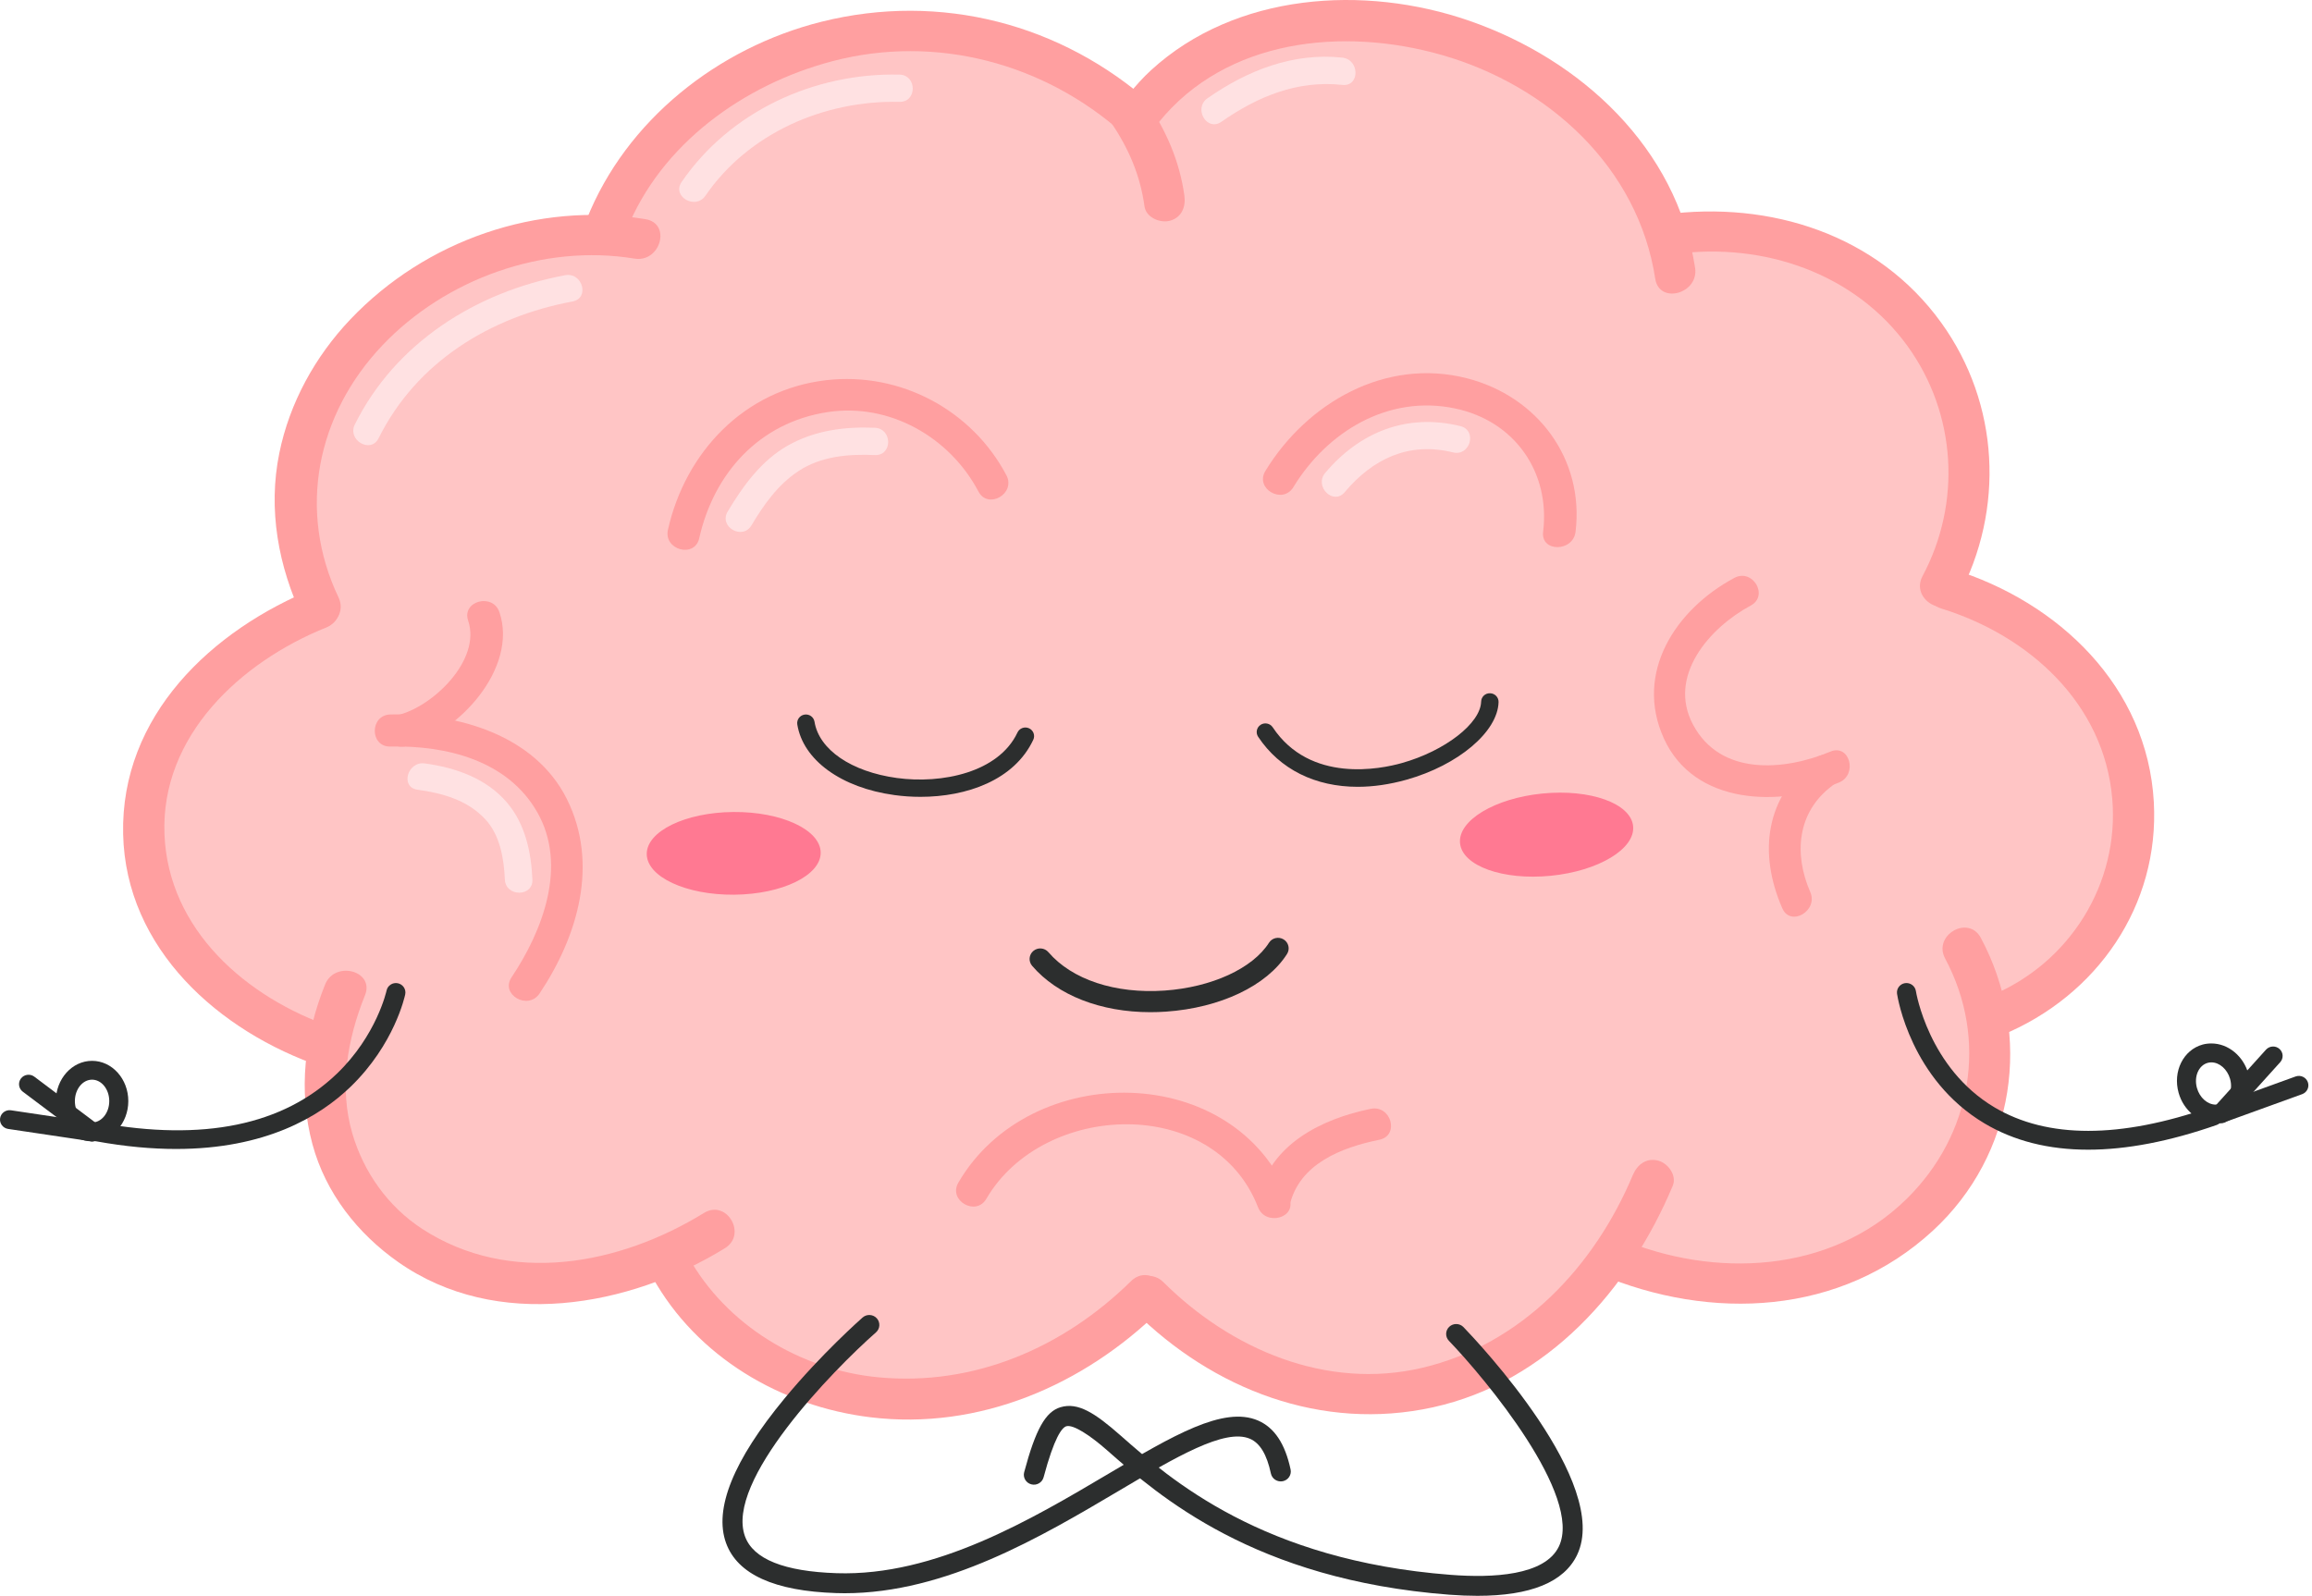 <svg width="465" height="321" viewBox="0 0 465 321" fill="none" xmlns="http://www.w3.org/2000/svg">
<path fill-rule="evenodd" clip-rule="evenodd" d="M425.681 163.618C425.381 143.091 410.893 126.564 392.078 121.085C398.661 108.994 399.989 94.388 395.91 81.225C389.847 61.655 369.818 49.176 349.208 49.388C346.748 49.413 344.325 49.703 341.892 50.043L334.297 51.146C330.442 40.879 324.478 31.788 316.666 23.831C312.431 19.522 307.184 15.685 301.643 13.146C289.941 7.776 285.395 7.097 272.544 5.97C260.883 4.946 246.677 10 236.852 15.782C232.457 18.37 228.456 21.394 224.783 24.752C214.5 17.825 203.143 12.17 191.462 9.176C185.412 7.625 178.822 6.503 172.583 7.182C158.589 8.704 159.535 8.837 146.835 14.273C142.399 16.17 138.805 19.788 135.22 22.897C128.427 28.782 122.525 40.049 120.697 48.619C120.596 49.097 120.497 49.57 120.403 50.049C120.188 50.049 119.976 50.043 119.762 50.043C113.209 49.352 109.264 50.782 102.859 52.013C92.98 53.922 84.766 60.122 77.397 66.412C65.515 76.558 59.759 95.261 60.905 110.334C60.99 114.988 61.756 119.455 63.195 123.715C44.773 129.788 31.018 147.334 31.309 167.261C31.614 187.994 46.403 204.643 65.501 209.946C65.303 211.709 65.202 213.491 65.228 215.297C65.597 240.57 86.802 259.77 111.774 259.77C120.806 259.77 127.351 257.006 134.566 252.315C135.393 254.176 136.339 255.994 137.426 257.733C139.897 260.746 142.368 263.758 144.839 266.764C150.759 272.297 157.663 276.067 165.549 278.079C171.366 279.976 177.821 280.588 183.932 280.255C195.565 279.624 202.992 277.23 213.322 272.03C219.538 268.897 224.843 263.521 228.714 257.382C230.021 259.036 231.436 260.636 232.958 262.158C236.915 266.115 241.627 269.364 246.417 272.255C255.043 277.461 263.954 278.521 273.764 279.152C283.036 279.752 292.835 275.685 300.81 271.648C305.904 269.073 310.721 264.982 314.419 260.558C316.8 257.479 319.181 254.394 321.563 251.315C322.036 250.497 322.479 249.673 322.897 248.842C331.224 255.497 341.886 259.442 353.191 259.442C378.172 259.442 400.772 237.703 400.409 212.976C400.368 210.188 400.05 207.473 399.511 204.849C414.989 197.333 425.943 181.424 425.681 163.618Z" fill="#FFC5C5"/>
<path fill-rule="evenodd" clip-rule="evenodd" d="M125.997 46.334C132.893 28.976 149.619 16.988 167.42 12.309C188.243 6.843 210.047 12.704 225.916 26.903C229.881 30.449 235.778 24.649 231.794 21.085C213.549 4.758 189.128 -1.606 165.209 4.376C144.382 9.594 125.903 24.206 117.98 44.152C116.016 49.091 124.059 51.212 125.997 46.334Z" fill="#FF9FA0"/>
<path fill-rule="evenodd" clip-rule="evenodd" d="M233.014 24.655C246.608 7.782 270.154 5.388 289.99 11.061C311.428 17.201 329.484 33.679 332.909 56.067C333.71 61.297 341.72 59.067 340.927 53.879C337.236 29.77 318.042 11.982 295.506 4.176C274.374 -3.145 248.517 -1.442 231.52 14.104C229.928 15.558 228.485 17.164 227.135 18.843C223.83 22.946 229.672 28.806 233.014 24.655Z" fill="#FF9FA0"/>
<path fill-rule="evenodd" clip-rule="evenodd" d="M129.813 44.085C108.048 40.503 85.587 48.346 70.489 64.218C63.384 71.685 58.235 81.049 56.181 91.127C53.862 102.497 55.968 113.934 60.91 124.334C63.189 129.133 70.356 124.952 68.088 120.182C59.758 102.655 63.684 83.37 76.943 69.43C89.616 56.109 109.268 49 127.602 52.018C132.845 52.879 135.092 44.952 129.813 44.085Z" fill="#FF9FA0"/>
<path fill-rule="evenodd" clip-rule="evenodd" d="M63.393 118.291C42.516 126.709 24.23 144.037 24.766 167.8C25.285 190.842 44.008 207.527 64.736 214.582C69.819 216.309 71.984 208.364 66.945 206.649C49.581 200.739 33.825 187.043 33.079 167.8C32.311 148.03 48.359 133.176 65.604 126.224C70.5 124.249 68.361 116.291 63.393 118.291Z" fill="#FF9FA0"/>
<path fill-rule="evenodd" clip-rule="evenodd" d="M336.974 51.091C354.731 48.716 373.112 54.976 383.702 69.685C393.49 83.285 394.523 101.182 386.667 115.885C384.165 120.57 391.34 124.728 393.845 120.037C403.221 102.485 402.16 81.2 390.456 64.946C377.673 47.188 356.051 40.309 334.765 43.158C332.514 43.455 331.321 46.279 331.86 48.219C332.522 50.594 334.73 51.388 336.974 51.091Z" fill="#FF9FA0"/>
<path fill-rule="evenodd" clip-rule="evenodd" d="M390.443 122.406C408.201 127.891 423.207 141.582 424.829 160.691C426.271 177.685 416.311 193.715 400.421 200.285C398.332 201.152 396.859 202.976 397.518 205.346C398.061 207.297 400.536 209.085 402.631 208.218C421.798 200.297 434.355 182.115 433.186 161.309C431.886 138.182 414.146 121.109 392.652 114.473C387.52 112.885 385.343 120.831 390.443 122.406Z" fill="#FF9FA0"/>
<path fill-rule="evenodd" clip-rule="evenodd" d="M65.392 198.018C61.264 208.249 59.94 219.442 62.843 230.176C65.483 239.927 71.889 248.121 80.136 253.897C99.852 267.709 126.496 262.951 145.79 251.085C150.332 248.297 146.161 241.176 141.594 243.982C124.589 254.442 102.576 258.648 84.94 247.206C78.053 242.733 73.128 235.77 70.859 227.988C68.16 218.727 69.864 208.988 73.408 200.2C75.398 195.273 67.354 193.152 65.392 198.018Z" fill="#FF9FA0"/>
<path fill-rule="evenodd" clip-rule="evenodd" d="M131.248 256.939C140.119 272.897 157.022 282.891 175.068 285.085C196.961 287.751 217.982 278.63 233.37 263.503C237.177 259.764 231.297 253.945 227.491 257.691C213.902 271.048 195.995 278.867 176.68 277.048C160.956 275.564 146.069 266.539 138.426 252.788C135.843 248.139 128.663 252.285 131.248 256.939Z" fill="#FF9FA0"/>
<path fill-rule="evenodd" clip-rule="evenodd" d="M228.106 263.721C243.954 279.479 265.859 288 288.218 283.079C311.241 278.006 327.712 259.315 336.43 238.527C337.299 236.448 335.506 234.006 333.527 233.467C331.136 232.818 329.281 234.273 328.413 236.339C320.702 254.727 306.057 270.442 286.007 275.145C266.714 279.667 247.518 271.364 233.984 257.903C230.2 254.139 224.322 259.958 228.106 263.721Z" fill="#FF9FA0"/>
<path fill-rule="evenodd" clip-rule="evenodd" d="M321.605 256.273C344.136 265.806 370.244 264.624 388.775 247.527C405.29 232.285 408.854 208.206 398.391 188.649C395.882 183.958 388.707 188.115 391.212 192.8C399.942 209.115 396.609 228.273 383.435 241.194C368.161 256.176 344.79 257.206 325.801 249.17C323.717 248.285 321.912 248.594 320.662 250.709C319.625 252.461 319.52 255.388 321.605 256.273Z" fill="#FF9FA0"/>
<path fill-rule="evenodd" clip-rule="evenodd" d="M223.494 24.667C227.035 29.952 229.313 35.206 230.191 41.528C230.5 43.752 233.34 44.934 235.304 44.4C237.702 43.746 238.515 41.558 238.207 39.34C237.244 32.407 234.558 26.316 230.672 20.516C227.724 16.116 220.522 20.231 223.494 24.667Z" fill="#FF9FA0"/>
<path fill-rule="evenodd" clip-rule="evenodd" d="M108.517 199.843C116.226 188.321 120.503 173.746 114.011 160.727C107.571 147.812 92.018 143.418 78.527 143.715C74.329 143.806 74.32 150.261 78.527 150.17C89.847 149.921 102.136 152.976 108.066 163.394C114.171 174.115 109.163 187.206 102.887 196.582C100.559 200.067 106.207 203.291 108.517 199.843Z" fill="#FF9FA0"/>
<path fill-rule="evenodd" clip-rule="evenodd" d="M348.813 116.249C336.975 122.588 328.662 135.346 334.639 148.527C340.748 161.994 357.986 162.358 369.875 157.4C373.687 155.812 372.014 149.564 368.141 151.182C358.748 155.097 346.008 156.091 340.508 145.758C335.295 135.964 343.866 126.23 352.104 121.818C355.804 119.837 352.511 114.267 348.813 116.249Z" fill="#FF9FA0"/>
<path fill-rule="evenodd" clip-rule="evenodd" d="M198.38 241.139C209.763 221.582 244.199 220.145 253.028 242.854C254.522 246.691 260.827 245.024 259.315 241.139C248.533 213.406 207.175 213.097 192.75 237.885C190.648 241.491 196.283 244.739 198.38 241.139Z" fill="#FF9FA0"/>
<path fill-rule="evenodd" clip-rule="evenodd" d="M365.206 152.485C355.033 160.115 353.582 171.497 358.46 182.697C360.12 186.509 365.735 183.218 364.091 179.442C360.755 171.782 361.431 163.358 368.497 158.061C371.801 155.582 368.559 149.97 365.206 152.485Z" fill="#FF9FA0"/>
<path fill-rule="evenodd" clip-rule="evenodd" d="M81.56 150.103C92.087 147.74 104.261 134.376 100.445 123.134C99.113 119.212 92.814 120.891 94.157 124.849C96.845 132.764 86.975 142.279 79.827 143.885C75.727 144.806 77.466 151.024 81.56 150.103Z" fill="#FF9FA0"/>
<path fill-rule="evenodd" clip-rule="evenodd" d="M259.388 242.43C261.316 234.103 269.77 230.824 277.422 229.261C281.538 228.418 279.792 222.2 275.688 223.042C265.796 225.061 255.543 230.17 253.1 240.715C252.161 244.764 258.448 246.485 259.388 242.43Z" fill="#FF9FA0"/>
<path fill-rule="evenodd" clip-rule="evenodd" d="M260.13 97.988C266.942 86.806 279.235 79.328 292.673 82.164C304.705 84.709 311.821 95.037 310.36 106.982C309.857 111.103 316.382 111.055 316.881 106.982C318.667 92.358 309.254 79.722 295.014 76.085C278.647 71.909 262.844 81.037 254.5 94.734C252.324 98.309 257.964 101.552 260.13 97.988Z" fill="#FF9FA0"/>
<path fill-rule="evenodd" clip-rule="evenodd" d="M140.627 108.279C143.574 95.164 152.711 85 166.425 82.897C178.959 80.97 191.064 88.006 196.786 98.861C198.731 102.552 204.358 99.285 202.416 95.606C195.497 82.479 181.09 74.758 166.183 76.473C149.724 78.37 137.853 90.927 134.34 106.564C133.429 110.618 139.715 112.34 140.627 108.279Z" fill="#FF9FA0"/>
<path fill-rule="evenodd" clip-rule="evenodd" d="M141.878 39.37C150.519 26.782 165.743 20.146 180.898 20.491C184.474 20.576 184.466 15.091 180.898 15.007C163.712 14.619 146.829 22.419 137.093 36.6C135.078 39.54 139.884 42.279 141.878 39.37Z" fill="#FFE1E2"/>
<path fill-rule="evenodd" clip-rule="evenodd" d="M76.151 88.146C83.745 72.861 98.529 63.74 115.143 60.643C118.652 59.994 117.162 54.709 113.67 55.358C95.782 58.685 79.531 68.94 71.365 85.382C69.795 88.54 74.574 91.322 76.151 88.146Z" fill="#FFE1E2"/>
<path fill-rule="evenodd" clip-rule="evenodd" d="M245.654 24.497C252.919 19.419 260.941 16.097 269.976 17.079C273.526 17.467 273.488 11.976 269.976 11.594C260.084 10.522 250.823 14.194 242.857 19.764C239.963 21.788 242.728 26.546 245.654 24.497Z" fill="#FFE1E2"/>
<path fill-rule="evenodd" clip-rule="evenodd" d="M83.969 158.849C89.085 159.558 94.054 160.952 97.635 164.831C100.591 168.031 101.354 172.752 101.539 176.915C101.695 180.437 107.238 180.455 107.081 176.915C106.837 171.406 105.65 165.776 101.978 161.449C97.828 156.564 91.665 154.418 85.442 153.564C81.948 153.079 80.441 158.364 83.969 158.849Z" fill="#FFE1E2"/>
<path fill-rule="evenodd" clip-rule="evenodd" d="M151.137 105.679C153.626 101.497 156.47 97.473 160.607 94.746C165.143 91.758 170.656 91.303 175.955 91.534C179.53 91.691 179.516 86.206 175.955 86.049C169.834 85.782 163.814 86.582 158.433 89.631C153.126 92.637 149.391 97.8 146.351 102.909C144.532 105.964 149.324 108.722 151.137 105.679Z" fill="#FFE1E2"/>
<path fill-rule="evenodd" clip-rule="evenodd" d="M270.446 99.006C276.109 92.285 283.316 88.812 292.23 91C295.699 91.849 297.171 86.558 293.703 85.709C282.977 83.079 273.468 86.885 266.528 95.134C264.258 97.825 268.156 101.728 270.446 99.006Z" fill="#FFE1E2"/>
<path fill-rule="evenodd" clip-rule="evenodd" d="M169.901 320.479C169.317 320.479 168.736 320.467 168.151 320.448C155.762 320.048 148.322 316.673 146.036 310.406C143.534 303.551 147.489 293.758 157.794 281.297C165.211 272.321 173.16 265.309 173.495 265.012C174.328 264.285 175.608 264.358 176.348 265.182C177.089 266.006 177.013 267.273 176.181 268.006C167.479 275.661 145.785 297.945 149.839 309.048C151.508 313.618 157.714 316.103 168.284 316.448C188.08 317.097 207.408 305.648 222.943 296.448C235.868 288.794 246.079 282.751 253.02 285.739C256.312 287.164 258.456 290.382 259.568 295.576C259.801 296.654 259.104 297.715 258.011 297.945C256.915 298.17 255.845 297.485 255.611 296.406C254.79 292.564 253.413 290.279 251.401 289.412C246.369 287.242 236.475 293.097 225.017 299.885C209.474 309.085 190.235 320.479 169.901 320.479Z" fill="#2C2E2E"/>
<path fill-rule="evenodd" clip-rule="evenodd" d="M297.157 321C295.375 321 293.484 320.927 291.482 320.776C252.236 317.764 233.03 300.848 222.709 291.764C219.166 288.642 215.824 286.497 214.466 286.891C213.562 287.164 212.032 289.164 209.894 297.158C209.608 298.224 208.5 298.861 207.422 298.576C206.342 298.297 205.701 297.2 205.986 296.133C208.291 287.503 210.276 283.964 213.301 283.061C216.82 282.012 220.231 284.224 225.396 288.77C235.36 297.551 253.91 313.879 291.794 316.782C300.155 317.424 310.711 316.958 313.53 311.073C318.39 300.945 298.766 277.339 291.416 269.709C290.644 268.909 290.674 267.642 291.482 266.879C292.29 266.121 293.57 266.152 294.34 266.945C297.242 269.958 324.102 298.376 317.185 312.788C314.566 318.248 307.84 321 297.157 321Z" fill="#2C2E2E"/>
<path fill-rule="evenodd" clip-rule="evenodd" d="M35.424 231.115C30.571 231.115 25.207 230.643 19.277 229.564C18.237 229.376 17.549 228.388 17.74 227.364C17.931 226.334 18.927 225.649 19.969 225.837C40.875 229.637 56.94 226.327 67.72 216.006C75.755 208.309 77.73 199.34 77.748 199.249C77.965 198.225 78.984 197.57 80.013 197.782C81.046 197.994 81.713 198.994 81.5 200.018C81.415 200.424 79.33 210.067 70.537 218.576C64.202 224.709 53.3 231.115 35.424 231.115Z" fill="#2C2E2E"/>
<path fill-rule="evenodd" clip-rule="evenodd" d="M18.516 229.582C14.499 229.582 11.23 225.946 11.23 221.485C11.23 217.018 14.499 213.388 18.516 213.388C22.535 213.388 25.805 217.018 25.805 221.485C25.805 225.946 22.535 229.582 18.516 229.582ZM18.516 217.176C16.611 217.176 15.06 219.109 15.06 221.485C15.06 223.855 16.611 225.788 18.516 225.788C20.423 225.788 21.974 223.855 21.974 221.485C21.974 219.109 20.423 217.176 18.516 217.176Z" fill="#2C2E2E"/>
<path fill-rule="evenodd" clip-rule="evenodd" d="M18.516 229.582C18.112 229.582 17.705 229.455 17.358 229.194L4.583 219.594C3.741 218.958 3.577 217.77 4.217 216.933C4.857 216.103 6.058 215.939 6.9 216.57L19.675 226.176C20.518 226.806 20.682 227.994 20.043 228.83C19.665 229.321 19.093 229.582 18.516 229.582Z" fill="#2C2E2E"/>
<path fill-rule="evenodd" clip-rule="evenodd" d="M18.518 229.582C18.425 229.582 18.327 229.57 18.233 229.558L1.634 227.085C0.587 226.927 -0.135 225.964 0.021 224.927C0.18 223.891 1.156 223.182 2.201 223.333L18.803 225.812C19.848 225.964 20.569 226.933 20.412 227.964C20.268 228.909 19.452 229.582 18.518 229.582Z" fill="#2C2E2E"/>
<path fill-rule="evenodd" clip-rule="evenodd" d="M419.976 231.261C412.014 231.261 405.038 229.497 399.106 225.958C384.285 217.127 381.65 200.612 381.544 199.909C381.389 198.879 382.11 197.915 383.158 197.758C384.201 197.612 385.176 198.321 385.334 199.352C385.358 199.521 387.853 214.855 401.119 222.733C411.769 229.061 426.382 229.055 444.552 222.715C445.55 222.364 446.644 222.885 446.994 223.873C447.346 224.861 446.822 225.939 445.825 226.291C436.32 229.606 427.688 231.261 419.976 231.261Z" fill="#2C2E2E"/>
<path fill-rule="evenodd" clip-rule="evenodd" d="M445.623 225.867H445.622C442.248 225.867 439.188 223.418 438.174 219.824C436.962 215.521 439.126 211.182 442.996 210.115C443.572 209.958 444.165 209.891 444.766 209.891C448.138 209.891 451.201 212.406 452.212 216C453.423 220.303 451.261 224.612 447.391 225.679C446.816 225.836 446.219 225.867 445.623 225.867ZM444.766 213.697C444.513 213.697 444.263 213.727 444.024 213.794C442.188 214.303 441.217 216.576 441.863 218.861C442.406 220.794 443.989 222.194 445.622 222.194C445.873 222.194 446.12 222.158 446.362 222.091C448.198 221.582 449.167 219.309 448.524 217.024C447.98 215.097 446.398 213.697 444.766 213.697Z" fill="#2C2E2E"/>
<path fill-rule="evenodd" clip-rule="evenodd" d="M446.658 225.958C446.204 225.958 445.748 225.8 445.385 225.479C444.594 224.782 444.526 223.582 445.23 222.8L455.749 211.14C456.457 210.358 457.667 210.291 458.454 210.988C459.245 211.685 459.311 212.879 458.606 213.661L448.088 225.321C447.709 225.739 447.184 225.958 446.658 225.958Z" fill="#2C2E2E"/>
<path fill-rule="evenodd" clip-rule="evenodd" d="M446.876 225.812C446.094 225.812 445.361 225.339 445.078 224.57C444.713 223.588 445.225 222.497 446.215 222.139L461.701 216.533C462.693 216.176 463.794 216.679 464.157 217.661C464.523 218.643 464.011 219.733 463.017 220.091L447.535 225.697C447.315 225.776 447.093 225.812 446.876 225.812Z" fill="#2C2E2E"/>
<path fill-rule="evenodd" clip-rule="evenodd" d="M231.378 203.6C221.408 203.6 212.667 200.212 207.583 194.273C206.819 193.376 206.93 192.036 207.836 191.279C208.741 190.521 210.094 190.636 210.859 191.527C215.588 197.055 224.318 199.939 234.214 199.255C243.677 198.594 251.923 194.818 255.223 189.636C255.852 188.643 257.174 188.345 258.18 188.97C259.182 189.594 259.485 190.903 258.851 191.897C254.789 198.285 245.463 202.727 234.512 203.491C233.455 203.564 232.41 203.6 231.378 203.6Z" fill="#2C2E2E"/>
<path fill-rule="evenodd" clip-rule="evenodd" d="M130.076 171.8C130.12 176.394 137.98 180.049 147.643 179.97C157.3 179.885 165.1 176.091 165.059 171.497C165.018 166.909 157.154 163.249 147.495 163.333C137.834 163.412 130.036 167.206 130.076 171.8Z" fill="#FF7992"/>
<path fill-rule="evenodd" clip-rule="evenodd" d="M293.649 169.618C294.109 174.188 302.275 177.115 311.891 176.164C321.501 175.212 328.922 170.739 328.459 166.17C327.996 161.6 319.831 158.667 310.216 159.618C300.605 160.57 293.187 165.049 293.649 169.618Z" fill="#FF7992"/>
<path fill-rule="evenodd" clip-rule="evenodd" d="M273.065 158.267C264.562 158.267 257.415 154.776 253.041 148.2C252.511 147.4 252.734 146.327 253.543 145.794C254.35 145.273 255.44 145.491 255.971 146.291C263.519 157.637 277.755 154.673 281.938 153.491C290.614 151.055 297.771 145.509 297.893 141.134C297.922 140.176 298.699 139.412 299.697 139.449C300.663 139.473 301.427 140.273 301.399 141.23C301.233 147.206 293.278 153.915 282.898 156.836C279.483 157.794 276.183 158.267 273.065 158.267Z" fill="#2C2E2E"/>
<path fill-rule="evenodd" clip-rule="evenodd" d="M185.133 160.285C183.357 160.285 181.596 160.164 179.886 159.927C169.18 158.461 161.513 152.885 160.356 145.727C160.204 144.782 160.853 143.891 161.811 143.74C162.765 143.588 163.665 144.23 163.819 145.182C164.727 150.794 171.223 155.237 180.366 156.491C189.407 157.734 200.855 155.4 204.64 147.34C205.046 146.473 206.088 146.091 206.968 146.497C207.847 146.897 208.228 147.934 207.82 148.8C203.995 156.952 194.397 160.285 185.133 160.285Z" fill="#2C2E2E"/>
</svg>
